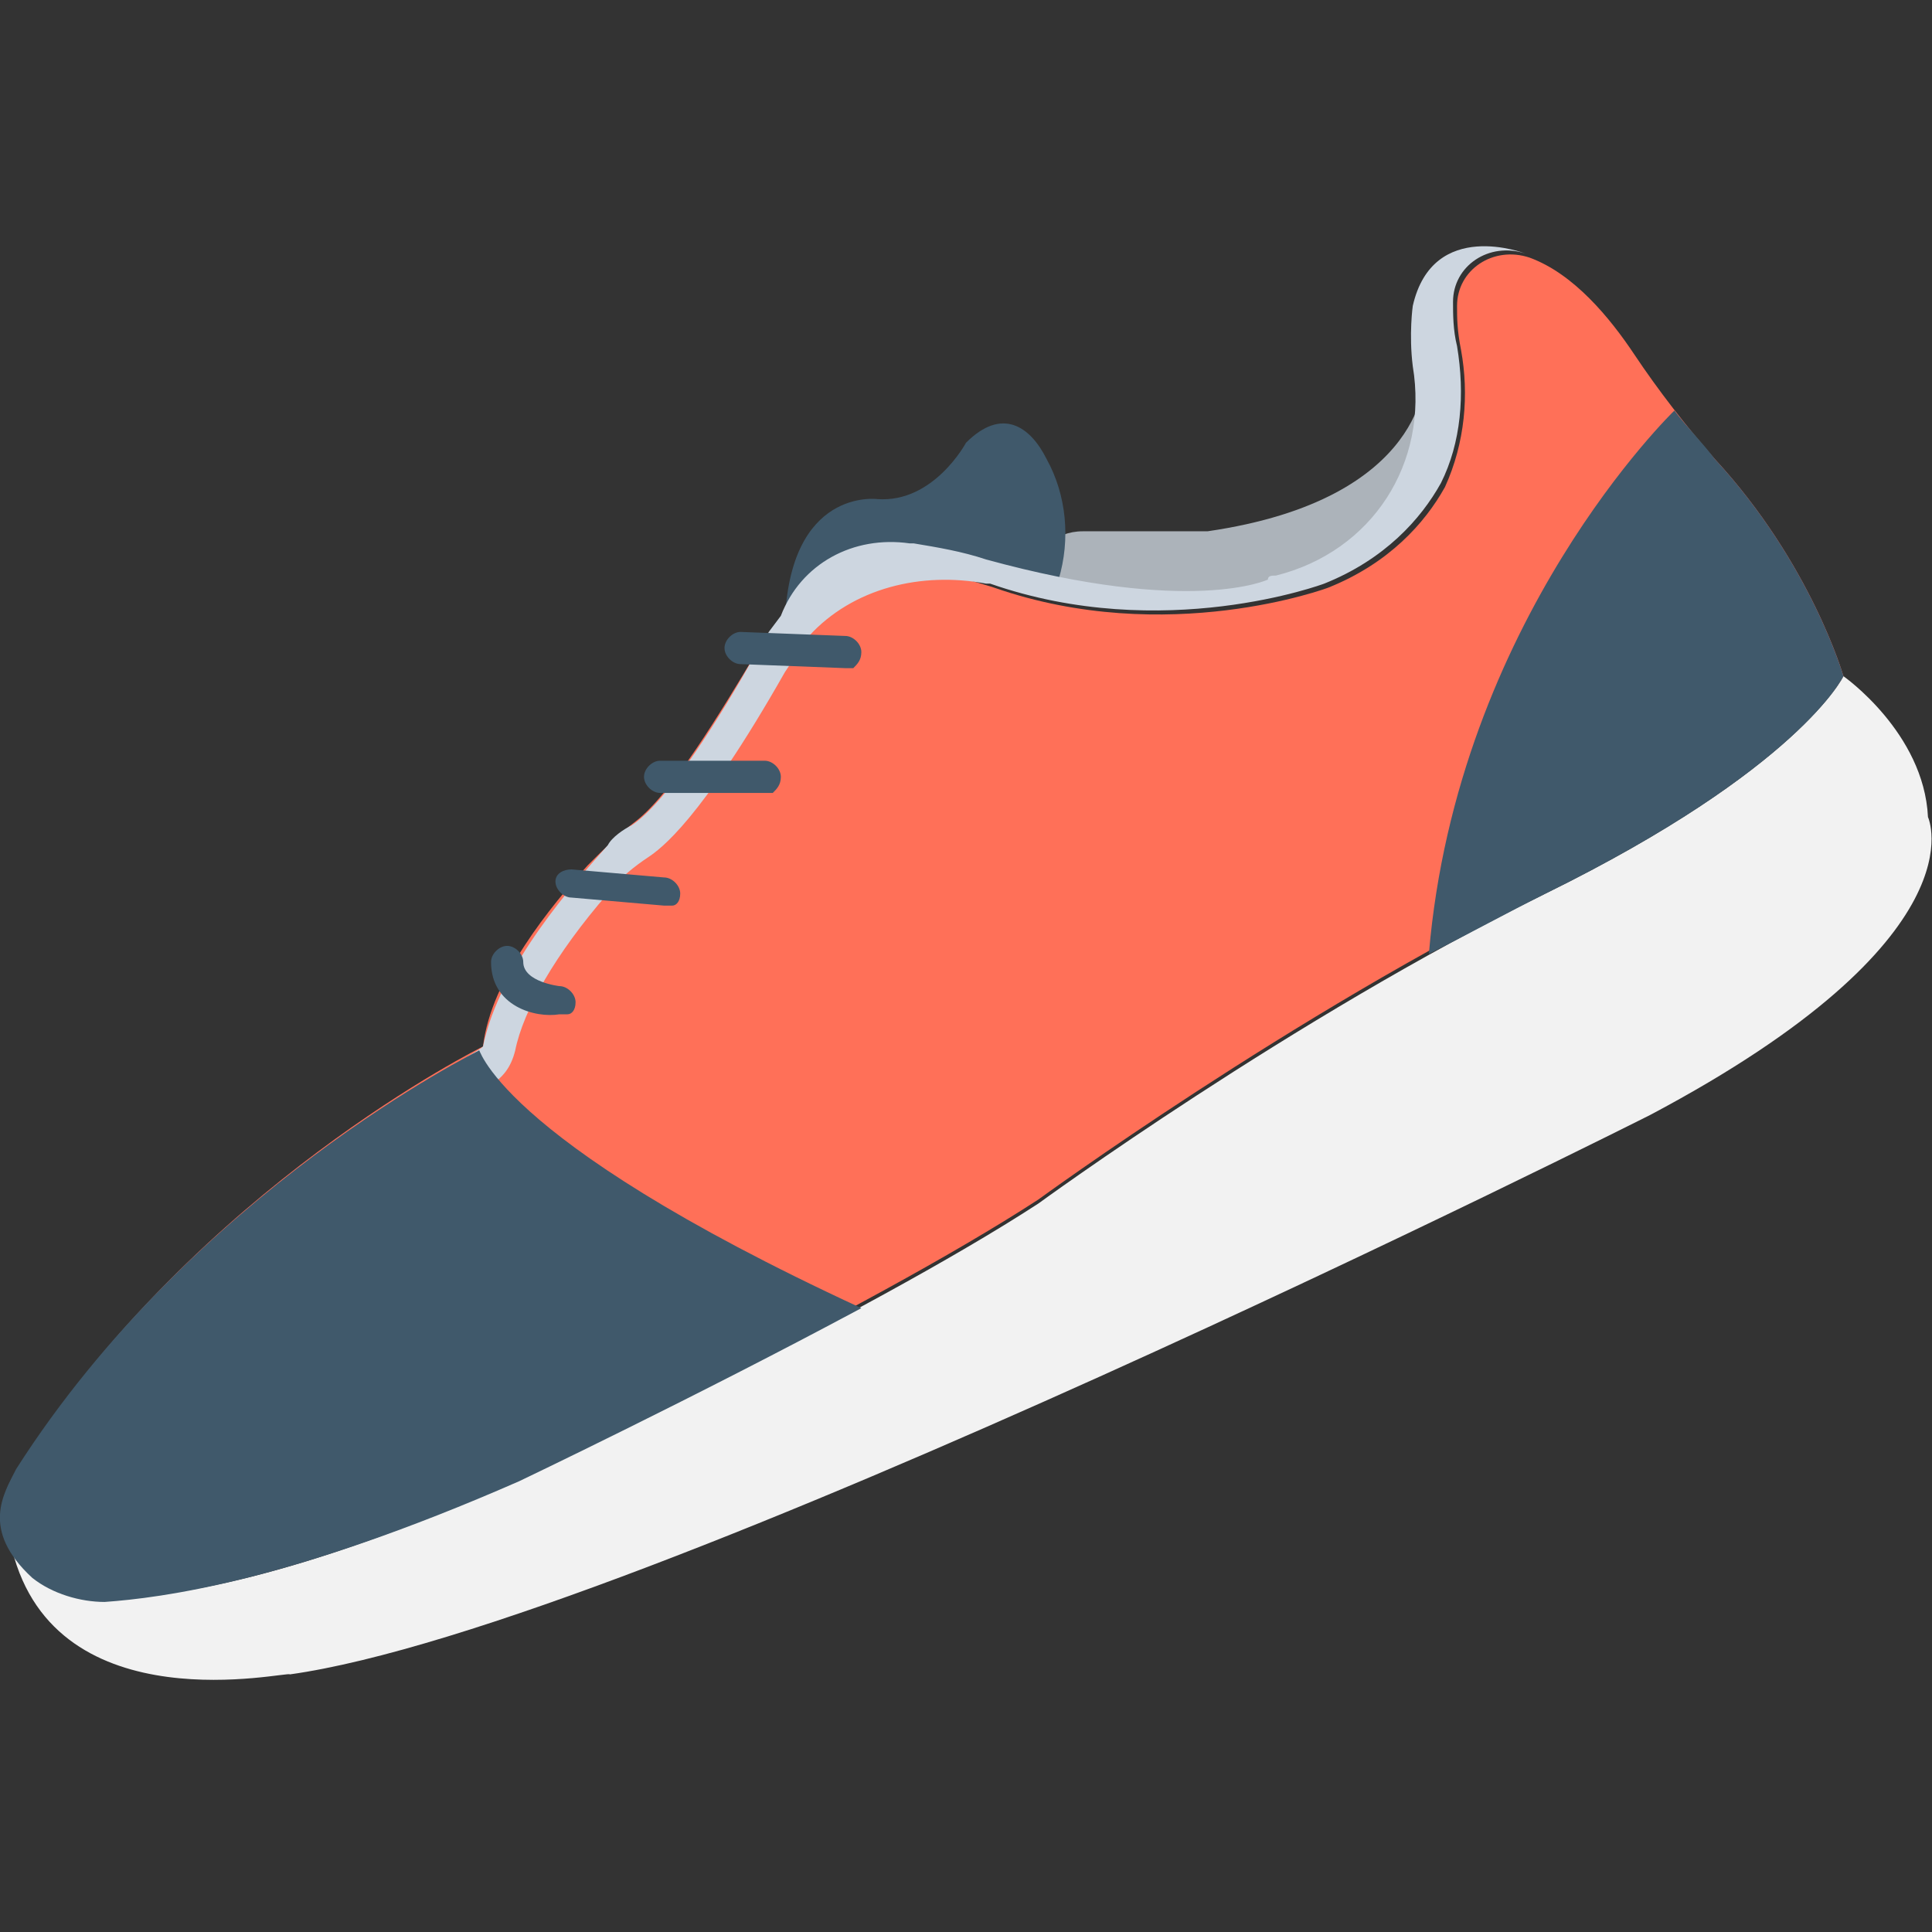 <?xml version="1.0" encoding="utf-8"?>
<!-- Generator: Adobe Illustrator 18.0.0, SVG Export Plug-In . SVG Version: 6.00 Build 0)  -->
<!DOCTYPE svg PUBLIC "-//W3C//DTD SVG 1.1//EN" "http://www.w3.org/Graphics/SVG/1.1/DTD/svg11.dtd">
<svg version="1.1" id="Layer_1" xmlns="http://www.w3.org/2000/svg" xmlns:xlink="http://www.w3.org/1999/xlink" x="0px" y="0px"
	 viewBox="0 0 48 48" enable-background="new 0 0 48 48" xml:space="preserve">
<rect x="0" y="0" width="48" height="48" fill="#333333" stroke="none"/>
<g>
	<path fill="#ACB3BA" d="M31.9,14.4c-0.1,0-0.2,0-0.2,0.1c0,0-1.7,0.8-6.1-0.2v0c0.1-0.6,0.6-1.1,1.3-1.1l3.1,0
		c5.5-0.8,5.4-3.9,5.4-3.9C35.6,11.6,34.2,13.9,31.9,14.4z"/>
	<g>
		<path fill="#40596B" d="M26.2,14.9c-0.7-0.2-1.6-0.6-2.4-0.8c0,0-2.9-0.2-4.3,1.4c0.1-3.4,2.3-3.1,2.3-3.1C23.2,12.5,24,11,24,11
			c0.9-0.9,1.6-0.4,2,0.4c0.5,0.9,0.6,2,0.3,3L26.2,14.9z"/>
	</g>
	<path fill="#FF7058" d="M45.8,16.8c0,0-0.8-2.8-3.2-5.4c-0.7-0.8-1.4-1.7-2-2.6c-0.6-0.9-1.5-2-2.6-2.4c-0.9-0.3-1.8,0.3-1.8,1.2
		c0,0.3,0,0.6,0.1,1.1c0.2,1.1,0.1,2.3-0.4,3.4C35.4,13,34.5,14,33,14.6c0,0-4,1.5-8.3,0c0,0-0.6-0.2-1.5-0.4
		c-1.7-0.3-3.5,0.5-4.4,2c-0.9,1.5-2.1,3.5-3,4.2c-0.4,0.3-0.8,0.7-1.2,1.1c-0.9,1-2.4,2.8-2.6,4.5c0,0-7.1,3.5-11.5,10.4
		c-0.4,0.6-0.9,1.5,0.4,2.6c0.5,0.4,1.1,0.6,1.8,0.6c1.4,0,4.6-0.4,10.3-3c0,0,8.5-4,12.8-6.8c0,0,6.3-4.6,12.6-7.7
		S45.8,16.8,45.8,16.8z"/>
	<path fill="#F2F2F2" d="M0.3,38.5C0.3,38.5,0.3,38.5,0.3,38.5c0.1,0.2,0.3,0.4,0.6,0.6c0.5,0.4,1.1,0.6,1.8,0.6
		c1.4,0,4.6-0.4,10.3-3c0,0,8.5-4,12.8-6.8c0,0,6.3-4.6,12.6-7.7c6.3-3.1,7.4-5.4,7.4-5.4s2,1.4,2.1,3.5c0,0,1.4,3-6.9,7.4
		c0,0-25.2,12.7-33.8,13.9C7.2,41.5,1.4,42.9,0.3,38.5z"/>
	<path fill="#CDD6E0" d="M10.9,26.7c0.2,0.3,0.2,0.4,0.5,0.4c0.2,0,0.5,0,0.7-0.1c0.4-0.2,0.6-0.5,0.7-0.9c0.2-1,1-2.4,2.3-3.9
		c0.3-0.4,0.7-0.7,1-0.9c0.3-0.2,1.3-0.9,3.4-4.6c0.2-0.3,0.4-0.6,0.6-0.9c1.1-1.2,2.8-1.6,4.4-1.3c0.1,0,0.1,0,0.1,0
		c4.3,1.5,8.3,0,8.3,0c1.5-0.6,2.4-1.6,2.9-2.5c0.5-1,0.6-2.2,0.4-3.4c-0.1-0.4-0.1-0.8-0.1-1.1c0-0.9,0.9-1.5,1.8-1.2
		c0,0-2.3-0.9-2.8,1.3c0,0-0.1,0.7,0,1.5c0.4,2.4-1,4.6-3.4,5.2c-0.1,0-0.2,0-0.2,0.1c0,0-1.9,0.9-7-0.5c-0.6-0.2-1.2-0.3-1.8-0.4
		c0,0-0.1,0-0.1,0c-1.4-0.2-2.7,0.5-3.2,1.8l-0.3,0.4l0,0c-0.1,0.2-0.2,0.3-0.3,0.5c-0.9,1.6-2.2,3.7-3.1,4.3
		c-0.2,0.1-0.5,0.3-0.6,0.5c-0.8,0.9-2.7,3-3.1,5C11.9,26.1,11.5,26.3,10.9,26.7z"/>
	<path fill="#40596B" d="M35.5,23.7c0.7-8.3,6.1-13.5,6.1-13.5l0,0c0.3,0.4,0.7,0.8,1,1.2c2.4,2.6,3.2,5.4,3.2,5.4s-1.1,2.3-7.4,5.4
		C37.4,22.7,36.5,23.2,35.5,23.7z"/>
	<path fill="#40596B" d="M0.4,36.5c4.4-6.9,11.5-10.4,11.5-10.4c0-0.2,0.2,2.1,9.5,6.4c-4.1,2.2-8.5,4.3-8.5,4.3
		c-5.7,2.5-8.9,2.9-10.3,3c-0.6,0-1.3-0.2-1.8-0.6C-0.5,38,0.1,37.1,0.4,36.5z"/>
	<g>
		<path fill="#40596B" d="M18,16.1c0-0.2,0.2-0.4,0.4-0.4l2.6,0.1c0.2,0,0.4,0.2,0.4,0.4c0,0.2-0.1,0.3-0.2,0.4c-0.1,0-0.1,0-0.2,0
			l-2.6-0.1C18.2,16.5,18,16.3,18,16.1z"/>
		<path fill="#40596B" d="M16.4,18.9l2.6,0c0.2,0,0.4,0.2,0.4,0.4c0,0.2-0.1,0.3-0.2,0.4c-0.1,0-0.1,0-0.2,0l-2.6,0
			c-0.2,0-0.4-0.2-0.4-0.4C16,19.1,16.2,18.9,16.4,18.9z"/>
		<path fill="#40596B" d="M14.2,21.6l2.3,0.2c0.2,0,0.4,0.2,0.4,0.4c0,0.2-0.1,0.3-0.2,0.3c-0.1,0-0.1,0-0.2,0l-2.3-0.2
			c-0.2,0-0.4-0.2-0.4-0.4C13.8,21.7,14,21.6,14.2,21.6z"/>
		<path fill="#40596B" d="M12.2,23.9c0-0.2,0.2-0.4,0.4-0.4c0.2,0,0.4,0.2,0.4,0.4c0,0.5,0.9,0.6,0.9,0.6c0.2,0,0.4,0.2,0.4,0.4
			c0,0.2-0.1,0.3-0.2,0.3c-0.1,0-0.1,0-0.2,0C13.3,25.3,12.2,25,12.2,23.9z"/>
	</g>
</g>
</svg>

